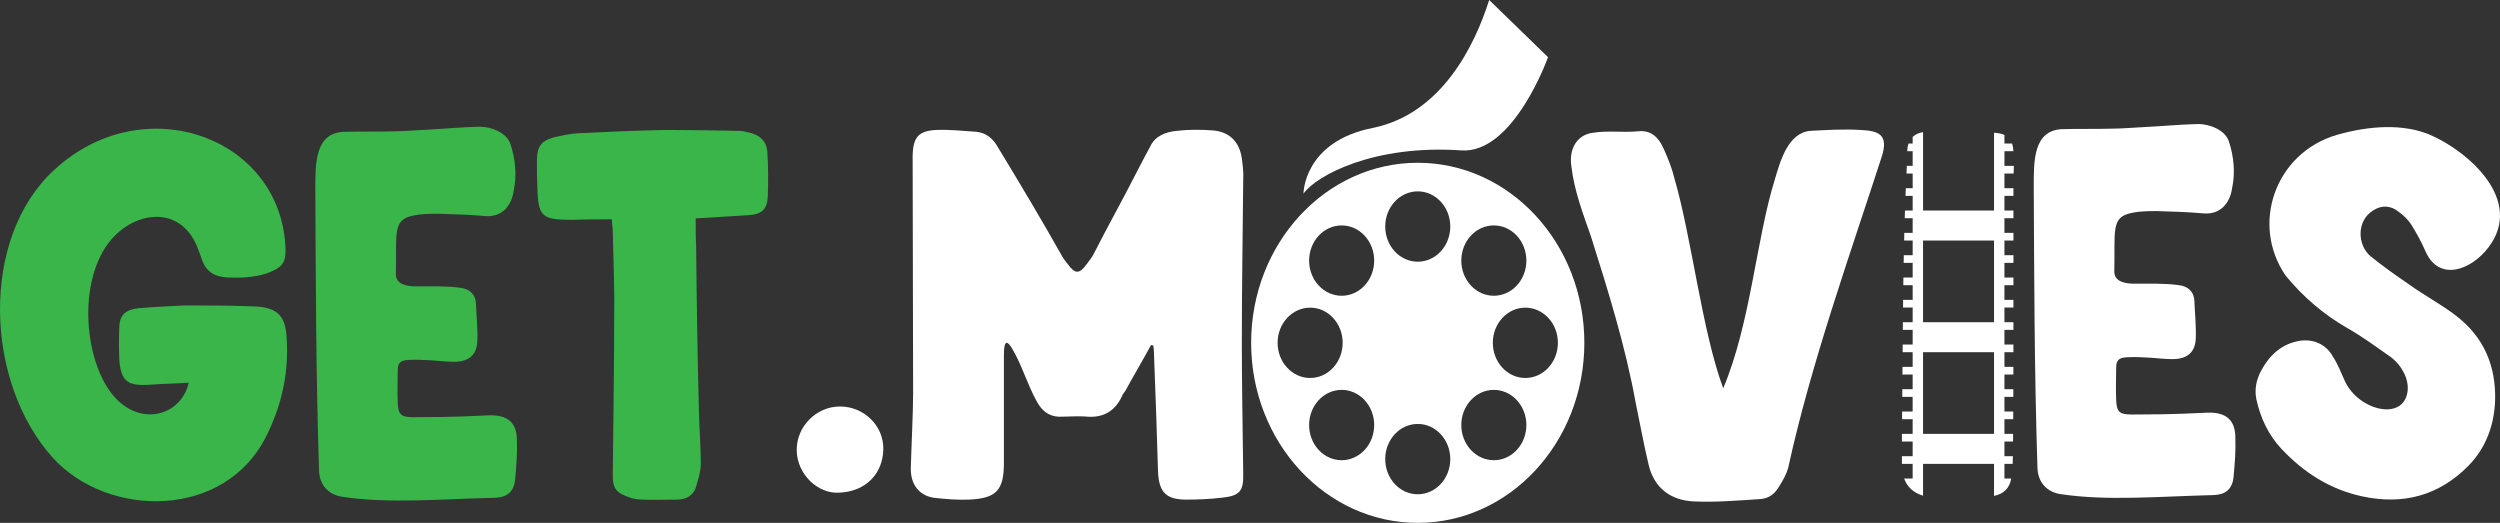 <?xml version="1.0" encoding="UTF-8"?><svg id="Layer_1" xmlns="http://www.w3.org/2000/svg" viewBox="0 0 1874.84 392.11"><rect x="0" y="0" width="1874.84" height="392.11" fill="#333333" stroke="none"/><defs><style>.cls-1{fill:#fff;}.cls-2{fill:#39b54a;}</style></defs><path class="cls-2" d="M113.92,288.43c-18.16,1.4-23.04-2.1-24.44-18.16-.35-8.38-.35-17.11,0-25.49,.35-8.38,4.54-12.57,14.31-13.62,11.52-1.05,22.69-1.4,33.87-2.1,17.11,0,34.57,0,52.02,.7,17.46,.35,24.09,6.63,25.14,21.65,2.09,25.84-2.79,50.63-14.66,74.72-30.72,63.54-119.06,62.85-160.61,17.11-50.98-56.56-54.82-164.45,1.05-215.77,67.04-62.15,170.73-24.79,173.53,59.35,.35,10.82-3.14,14.31-15.01,18.5-9.43,2.79-18.85,3.14-27.93,2.79-9.78-.35-16.06-4.19-19.2-11.87-1.4-3.84-2.79-8.03-4.54-12.22-12.92-29.68-45.39-25.84-63.89-4.54-26.54,31.07-20.25,93.92,2.79,118.71,20.6,22.35,49.93,12.57,55.16-11.17-10.13,.7-18.85,.7-27.58,1.4Z"/><path class="cls-2" d="M387.65,329.28c.35,11.87-.35,19.55-1.4,31.07-1.05,8.38-5.94,12.57-14.66,12.92-42.25,1.05-80.3,4.54-114.87-.7-10.13-1.4-17.11-8.73-17.46-19.55-2.44-75.76-2.44-149.08-2.79-210.88,0-19.55-.35-42.6,21.65-43.29,12.22-.35,24.44,0,36.31-.35,7.68,0,15.01-.7,22.35-1.05,14.66-.7,28.98-2.1,42.95-2.44,8.73,0,20.25,4.54,23.04,12.92,3.84,11.52,4.89,23.74,2.44,35.26-1.4,10.13-8.03,19.9-21.3,18.85-11.87-1.05-23.74-1.4-35.61-1.75-8.03,0-13.97,.35-18.5,1.4-15.71,3.14-12.22,13.62-12.92,43.99,0,7.68,8.38,9.08,15.01,9.08,12.22,0,22.69-.35,33.17,1.05,6.63,.7,11.52,4.54,11.87,11.87,.35,9.08,1.4,18.85,1.05,27.93-.35,10.47-6.28,15.71-17.46,15.71-5.59,0-11.17-.7-16.41-1.05-5.94-.35-11.87-.7-17.81-.35-5.94,.35-8.03,2.1-8.03,8.03,0,7.68-.35,15.36,0,23.74,.35,9.43,2.44,11.17,11.87,11.17,35.26,0,46.09-1.05,56.91-1.4,13.27-.35,20.25,5.24,20.6,17.81Z"/><path class="cls-2" d="M522.07,184.73c.35,40.5,1.05,84.14,2.09,124.65,.35,12.92,1.4,25.49,1.4,38.41,0,5.94-2.1,12.22-3.84,18.16-2.1,5.94-7.68,8.73-13.97,8.73-8.73,0-17.11,.35-25.49,0-2.79,0-5.59-.35-8.38-1.05-12.22-3.84-14.66-6.98-14.32-19.55,.35-39.1,1.05-78.21,1.05-117.31,.35-19.55-.7-42.95-1.05-62.85,0-3.14-.7-6.63-.7-9.43-11.17,0-20.95,0-30.72,.35-22,0-24.44-2.79-25.14-23.74-.35-6.98-.35-13.97-.35-20.6,0-10.13,2.79-14.66,12.57-17.46,5.94-1.4,12.22-2.79,18.5-3.14,22.35-1.05,44.34-2.1,66.34-2.44,18.16,0,36.66,.35,54.47,.7,3.14,0,5.94,1.05,9.08,1.75,7.33,2.1,11.52,6.98,11.87,14.31,.7,10.47,.7,21.65,.35,32.47-.35,10.47-4.54,13.97-14.31,14.66-13.27,.7-25.84,1.75-39.8,2.44,0,7.33,0,14.32,.35,20.95Z"/><path class="cls-1" d="M629.96,304.84c17.81,0,32.82,14.31,32.47,32.12-.35,18.16-12.92,31.42-32.47,32.47-16.76,1.4-32.12-13.97-32.47-31.42-.35-18.16,14.66-33.17,32.47-33.17Z"/><path class="cls-1" d="M843.99,292.96c-.7,1.4-2.1,2.44-2.44,3.84-4.89,10.82-13.27,16.41-25.49,15.71-7.33-.7-14.66,0-22,0-8.03-.35-12.92-4.89-16.41-11.17-7.33-13.27-11.17-27.23-18.16-39.1-3.49-6.28-6.63-8.73-6.63,3.84v81c0,20.6-5.59,26.54-25.84,27.58-9.08,.35-18.16-.35-26.88-1.4-10.82-1.75-17.11-9.78-17.11-21.65,.35-14.32,1.75-41.9,1.75-56.56,0-60.05-.35-115.57-.35-175.97v-2.44c.35-13.97,4.54-18.5,17.81-19.2,9.78-.35,19.9,.7,30.03,1.4,7.33,.7,12.57,5.24,16.06,11.52,16.76,27.58,32.82,54.47,48.53,82.4,1.05,1.75,2.44,3.49,3.84,5.24,5.59,7.68,8.73,7.68,14.32,0,1.75-2.44,3.84-4.89,5.24-7.68,10.82-21.3,21.3-39.8,32.12-61.1,3.49-6.63,6.63-12.92,10.13-19.2,3.84-8.38,12.22-11.17,19.9-11.87,8.73-1.05,18.16-1.05,27.23-.35,12.57,1.05,19.9,8.73,21.65,20.95,.7,5.24,1.4,10.82,1.05,16.06-.35,41.55-1.05,80.3-1.05,122.55,0,28.98,.7,68.43,1.05,97.41,.35,13.62-2.44,17.11-16.41,18.51-9.08,1.05-17.81,1.4-27.23,1.4-14.66-.35-19.55-5.94-20.25-20.95-.7-26.54-2.1-64.24-3.14-91.13,0-1.05-.35-2.44-.35-3.49-.7,0-1.05-.35-1.75-.35-6.28,11.52-12.92,22.69-19.2,34.22Z"/><path class="cls-1" d="M1331.05,134.45c4.19-14.32,10.12-34.91,26.53-36.31,13.27-.7,24.79-1.4,37.36-.7,13.27,.7,22,2.79,16.06,20.6-24.44,75.42-52.72,154.32-69.83,232.18-1.4,5.59-4.19,10.13-6.98,14.66-3.49,5.94-8.03,9.08-14.66,9.43-16.06,1.05-32.82,2.44-48.88,1.75-17.11-.7-30.38-9.43-34.56-28.63-3.49-15.01-6.29-30.03-9.43-45.39-7.68-42.25-20.6-83.8-33.52-124.65-5.94-17.11-12.57-34.22-14.66-52.37-2.1-12.92,3.84-24.09,16.41-25.49,11.17-1.75,22,0,33.52-1.05,9.08-1.05,15.01,3.84,18.85,12.22,3.14,6.98,6.29,14.31,8.03,21.65,13.27,44.69,20.95,115.57,37.01,158.86,20.6-48.88,24.79-112.08,38.75-156.77Z"/><path class="cls-1" d="M1676.36,327.28c.35,11.87-.35,19.55-1.4,31.07-1.05,8.38-5.93,12.57-14.66,12.92-42.25,1.05-80.3,4.54-114.87-.7-10.13-1.4-17.11-8.73-17.46-19.55-2.44-75.76-2.44-149.08-2.79-210.88,0-19.55-.35-42.6,21.65-43.29,12.22-.35,24.44,0,36.31-.35,7.68,0,15.01-.7,22.35-1.05,14.66-.7,28.98-2.1,42.95-2.44,8.73,0,20.25,4.54,23.04,12.92,3.84,11.52,4.89,23.74,2.44,35.26-1.4,10.13-8.03,19.9-21.3,18.85-11.87-1.05-23.74-1.4-35.61-1.75-8.03,0-13.97,.35-18.5,1.4-15.71,3.14-12.22,13.62-12.92,43.99,0,7.68,8.38,9.08,15.01,9.08,12.22,0,22.69-.35,33.17,1.05,6.63,.7,11.52,4.54,11.87,11.87,.35,9.08,1.4,18.85,1.05,27.93-.35,10.47-6.29,15.71-17.46,15.71-5.59,0-11.17-.7-16.41-1.05-5.93-.35-11.87-.7-17.81-.35-5.94,.35-8.03,2.1-8.03,8.03,0,7.68-.35,15.36,0,23.74,.35,9.43,2.44,11.17,11.87,11.17,35.26,0,46.09-1.05,56.91-1.4,13.27-.35,20.25,5.24,20.6,17.81Z"/><path class="cls-1" d="M1819.16,188.92c-3.14-7.33-6.98-14.32-11.17-20.95-2.1-3.14-5.59-6.63-9.08-9.08-5.94-4.89-12.92-5.24-19.2-1.05-12.57,7.68-11.87,25.84-2.1,34.22,9.08,7.33,18.85,14.32,28.63,20.95,11.52,8.38,24.79,15.36,35.61,23.74,20.95,16.06,30.03,37.71,29.33,63.54-.7,18.85-6.98,35.61-19.9,48.88-22.35,22.69-49.23,29.68-79.95,23.04-24.09-5.24-43.64-17.81-60.4-35.61-9.78-10.48-15.71-23.04-18.85-37.36-1.4-7.33,0-14.32,3.49-20.95,5.94-11.17,14.32-19.55,27.23-22.35,10.82-2.44,21.3,1.74,26.54,11.17,3.84,5.93,6.29,12.22,9.08,18.5,10.12,22.34,44.34,30.72,47.13,7.68,1.05-8.38-3.84-18.85-12.57-25.49-10.47-7.33-21.3-15.36-32.47-21.65-18.16-10.47-33.17-23.39-46.44-39.45-26.53-38.75-7.68-91.83,38.06-105.44,25.49-7.33,50.28-8.38,69.83-.35,28.63,12.22,71.23,48.88,44.34,84.49-13.27,17.46-37.01,25.84-47.14,3.49Z"/><path class="cls-1" d="M1503.19,113.38h6.73c-.12-2.2-.43-4.12-.97-5.75h-5.75v-6.43c-2.03-.91-4.59-1.45-7.79-1.67,0,0,0,0-.01,0v58.35h-53.23v-58.78c-3.27,.51-5.87,1.74-7.8,3.59v4.94h-3.11c-.51,1.46-.82,3.07-.9,4.82-.03,.31-.04,.62-.06,.93h4.07v11h-4.41c0,.45,0,.9,0,1.34-.08,1.46-.15,2.93-.22,4.41h4.64v11h-5.14c-.08,1.91-.16,3.82-.23,5.75h5.37v11h-5.77c-.06,1.91-.12,3.83-.18,5.75h5.95v11h-6.26c-.05,1.91-.1,3.83-.14,5.75h6.4v11h-6.64c-.04,1.91-.07,3.83-.11,5.75h6.75v11h-6.93c-.03,1.92-.06,3.83-.08,5.75h7.01v11h-7.15c-.02,1.92-.04,3.83-.07,5.75h7.22v11h-7.33c-.02,1.92-.04,3.84-.05,5.75h7.38v11h-7.48c-.02,1.92-.03,3.84-.05,5.75h7.52v11h-7.61c-.01,1.92-.03,3.84-.04,5.75h7.65v11h-7.74c-.02,1.92-.03,3.84-.05,5.75h7.79v11h-7.9c-.02,1.93-.04,3.84-.06,5.75h7.96v11h-8.05v5.75h8.05v11h-8.05v5.65s0,.07,0,.1h8.05v11h-6.37c2.25,6.35,6.85,10.6,14.17,12.87v-23.87h53.23v24.01c7.51-1.49,11.7-6.09,12.89-13.01h-5.09v-11h6.17c.1-1.94,.17-3.86,.18-5.75h-6.34v-11h6.46c.02-1.86,.03-3.78,.05-5.75h-6.51v-11h6.58c.01-1.86,.02-3.78,.03-5.75h-6.61v-11h6.65c0-1.87,.01-3.78,.02-5.75h-6.67v-11h6.69c0-1.87,0-3.79,.01-5.75h-6.7v-11h6.72c0-1.88,0-3.8,0-5.75h-6.73v-11h6.74c0-1.88,0-3.8,0-5.75h-6.74v-11h6.75c0-1.89,0-3.8,0-5.75h-6.75v-11h6.75c0-1.89,0-3.81,0-5.75h-6.75v-11h6.76c0-1.89,0-3.81,0-5.75h-6.76v-11h6.76c0-1.9,0-3.81,0-5.75h-6.76v-11h6.76c0-1.9,0-3.81,0-5.75h-6.76v-11h6.76v-5.75h-6.76v-11h6.89c.07-1.93,.14-3.85,.19-5.75h-7.07v-11Zm-7.8,212h-53.23v-61.25h53.23v61.25Zm0-83.75h-53.23v-61.25h53.23v61.25Z"/><g><path class="cls-1" d="M1063.22,122.07c-69,0-124.94,60.45-124.94,135.02s55.94,135.02,124.94,135.02,124.94-60.45,124.94-135.02-55.94-135.02-124.94-135.02Zm39.81,54.71c9.53-10.3,24.98-10.3,34.51,0,9.53,10.3,9.53,26.99,0,37.29-9.53,10.3-24.98,10.3-34.51,0s-9.53-26.99,0-37.29Zm-144.91,80.31c0-14.56,10.93-26.37,24.4-26.37s24.4,11.81,24.4,26.37-10.93,26.37-24.4,26.37-24.4-11.81-24.4-26.37Zm65.29,80.31c-9.53,10.3-24.98,10.3-34.51,0-9.53-10.3-9.53-26.99,0-37.29,9.53-10.3,24.98-10.3,34.51,0,9.53,10.3,9.53,26.99,0,37.29Zm0-123.33c-9.53,10.3-24.98,10.3-34.51,0-9.53-10.3-9.53-26.99,0-37.29,9.53-10.3,24.98-10.3,34.51,0,9.53,10.3,9.53,26.99,0,37.29Zm39.81,156.6c-13.48,0-24.4-11.81-24.4-26.37s10.93-26.37,24.4-26.37,24.4,11.81,24.4,26.37-10.92,26.37-24.4,26.37Zm0-174.42c-13.48,0-24.4-11.81-24.4-26.37s10.93-26.37,24.4-26.37,24.4,11.81,24.4,26.37-10.92,26.37-24.4,26.37Zm74.32,141.15c-9.53,10.3-24.98,10.3-34.51,0s-9.53-26.99,0-37.29c9.53-10.3,24.98-10.3,34.51,0,9.53,10.3,9.53,26.99,0,37.29Zm6.38-53.94c-13.48,0-24.4-11.81-24.4-26.37s10.93-26.37,24.4-26.37,24.4,11.81,24.4,26.37-10.93,26.37-24.4,26.37Z"/><path class="cls-1" d="M1095.89,112.79c39.21,2.73,65.03-69.92,65.03-69.92L1116.79,0c-10.77,33.99-35.63,85.57-87.49,95.97-51.86,10.4-51.77,49.27-51.77,49.27,9.51-13.67,53.03-37,118.36-32.45Z"/></g></svg>